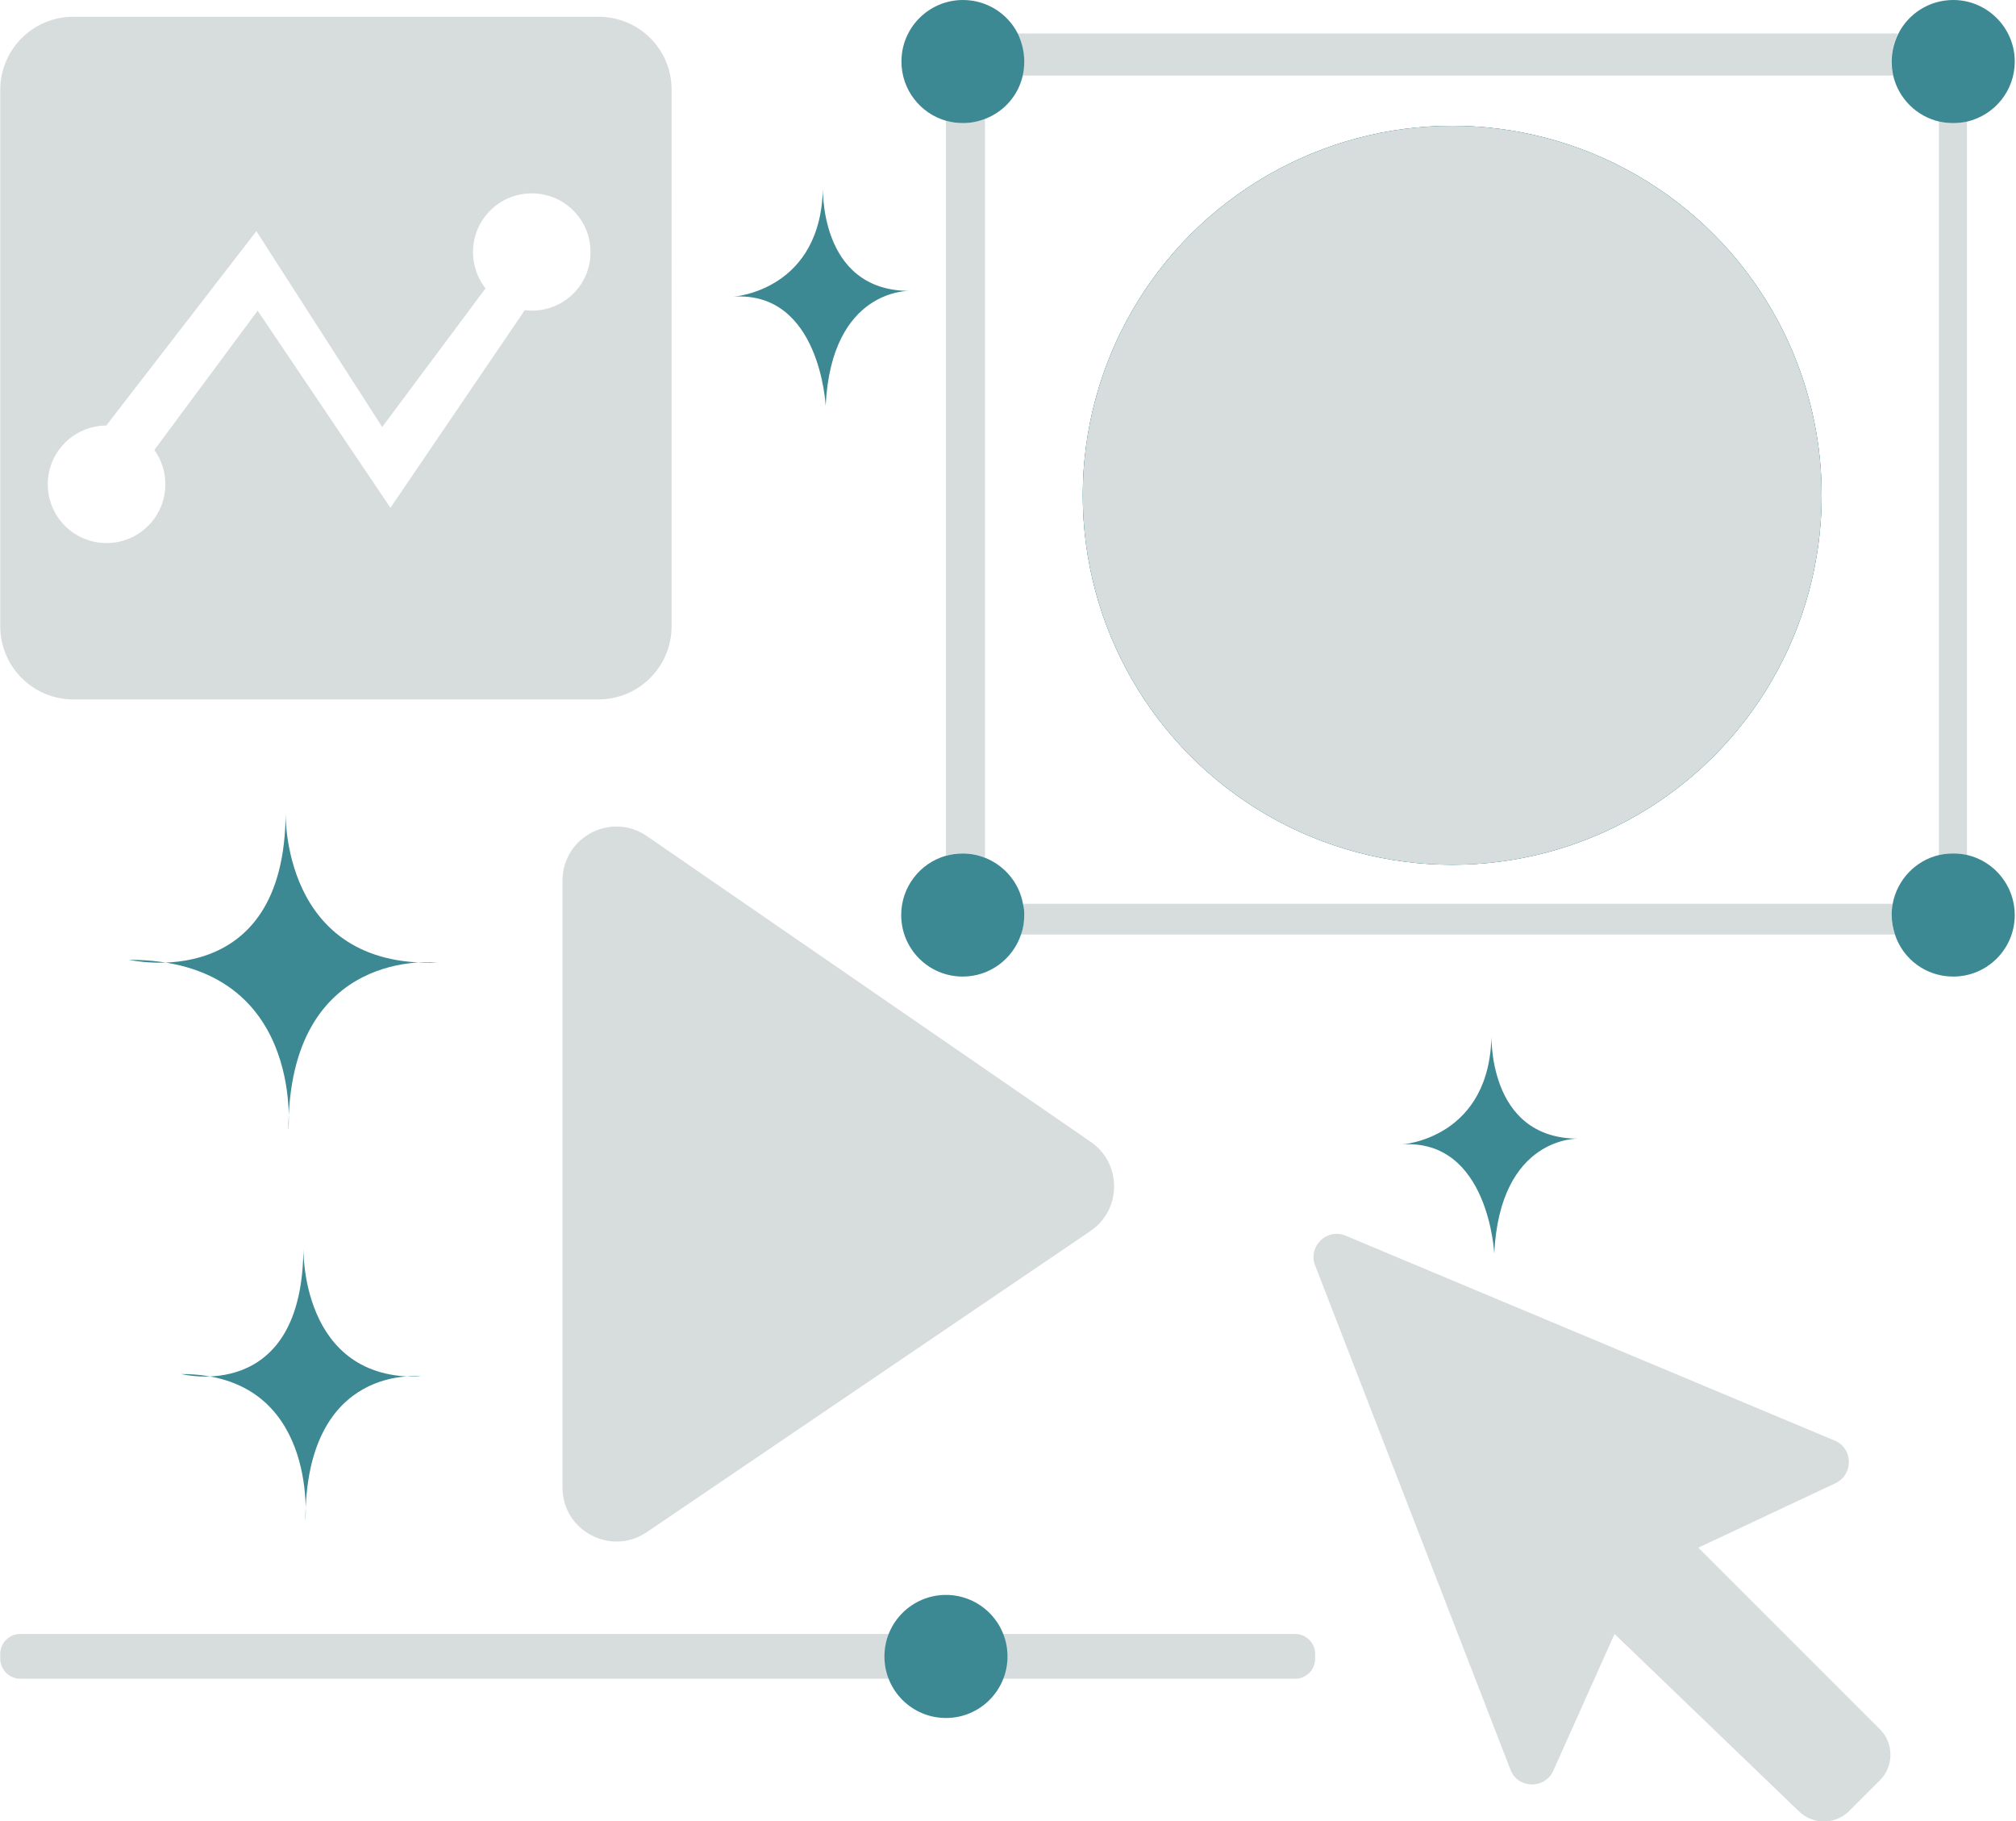 <?xml version="1.0" encoding="utf-8"?>
<!-- Generator: Adobe Illustrator 24.2.3, SVG Export Plug-In . SVG Version: 6.00 Build 0)  -->
<svg version="1.1" id="Layer_1" xmlns="http://www.w3.org/2000/svg" xmlns:xlink="http://www.w3.org/1999/xlink" x="0px" y="0px"
	 viewBox="0 0 806 728" style="enable-background:new 0 0 806 728;" xml:space="preserve">
<style type="text/css">
	.st0{fill:#EFEFEF;}
	.st1{fill:#69D4E0;}
	.st2{fill:#69D4E0;stroke:#69D4E0;stroke-miterlimit:10;}
	.st3{fill:none;stroke:#69D4E0;stroke-miterlimit:10;}
	.st4{fill:#6AD5E0;}
	.st5{fill:#EBEBEC;}
	.st6{fill:#E9EBEB;}
	.st7{fill:#DFE2E2;}
	.st8{fill:#DDDFE0;}
	.st9{fill:#D7DCDC;}
	.st10{fill:#3C8893;}
	.st11{fill:#5CC5D0;}
	.st12{fill:#E3E5E5;}
	.st13{fill:#E4E6E6;}
</style>
<path class="st9" d="M239.3,6.7h-210C13.2,6.7,0.1,19.8,0.1,35.9v214.5c0,16.1,13.1,29.2,29.2,29.2h210c16.1,0,29.2-13.1,29.2-29.2
	V35.9C268.6,19.8,255.5,6.7,239.3,6.7z M212.6,124.2c-0.9,0-1.8-0.1-2.8-0.2l-53.7,79L103,124.2l-41.3,55.7
	c2.8,3.8,4.4,8.6,4.4,13.7c0,13-10.5,23.5-23.5,23.5s-23.5-10.5-23.5-23.5c0-12.9,10.4-23.4,23.4-23.5l60-77.7l50.3,78.3l41.3-55.4
	c-3.1-4-5-9-5-14.5c0-13,10.5-23.5,23.5-23.5s23.5,10.5,23.5,23.5S225.6,124.2,212.6,124.2z"/>
<circle class="st10" cx="580.6" cy="198" r="147.7"/>
<path class="st9" d="M786.4,48.6v293.2c-1.8-0.4-3.7-0.6-5.6-0.6s-3.8,0.2-5.6,0.6V48.6c1.8,0.4,3.7,0.6,5.6,0.6
	S784.7,49,786.4,48.6z"/>
<path class="st9" d="M756.2,24.6c0,1.9,0.2,3.8,0.6,5.6H408.8c0.4-1.8,0.6-3.7,0.6-5.6c0-4-1-7.8-2.7-11.2h352.1
	C757.2,16.8,756.2,20.6,756.2,24.6z"/>
<path class="st9" d="M393.8,47.5v295.3c-2.8-1.1-5.8-1.7-8.9-1.7c-2.3,0-4.6,0.3-6.7,0.9V48.3c2.1,0.6,4.4,0.9,6.7,0.9
	C388,49.2,391.1,48.6,393.8,47.5z"/>
<path class="st9" d="M408.2,373.6c0.8-2.5,1.3-5.1,1.3-7.8c0-1.5-0.1-3-0.4-4.5h347.6c-0.3,1.5-0.4,2.9-0.4,4.5
	c0,2.7,0.4,5.4,1.3,7.8H408.2z"/>
<circle class="st10" cx="580.6" cy="198" r="147.7"/>
<path class="st9" d="M517.8,671.1H8.1c-4.4,0-8-3.6-8-8v-1.9c0-4.4,3.6-8,8-8h509.7c4.4,0,8,3.6,8,8v1.9
	C525.8,667.6,522.2,671.1,517.8,671.1z"/>
<path class="st9" d="M224.9,544.7V352c0-17.4,19.5-27.6,33.8-17.7l177.4,122.2c12.5,8.6,12.4,27.1-0.1,35.6L258.6,612.5
	c-14.3,9.7-33.7-0.5-33.7-17.8V544.7z"/>
<path class="st9" d="M645.5,653.2L621,707.9c-3.4,7.5-14.2,7.2-17.1-0.4l-78.1-201.6c-3-7.6,4.7-15.1,12.2-11.9l195.5,81.9
	c7.4,3.1,7.6,13.5,0.4,17l-54.9,25.8l72.6,72.6c5.6,5.6,5.6,14.8,0,20.4l-12.2,12.2c-5.6,5.6-14.5,5.7-20.2,0.2L645.5,653.2z"/>
<path class="st10" d="M409.5,24.6c0,1.9-0.2,3.8-0.6,5.6c-1.8,8-7.5,14.4-15,17.3c-2.8,1.1-5.8,1.7-8.9,1.7c-2.3,0-4.6-0.3-6.7-0.9
	c-10.3-2.9-17.9-12.4-17.9-23.7c0-13.6,11-24.6,24.6-24.6c9.6,0,17.9,5.5,21.9,13.4C408.5,16.8,409.5,20.6,409.5,24.6z"/>
<path class="st10" d="M805.5,24.6c0,11.7-8.1,21.4-19,24c-1.8,0.4-3.7,0.6-5.6,0.6s-3.8-0.2-5.6-0.6c-9.1-2.1-16.3-9.3-18.4-18.4
	c-0.4-1.8-0.6-3.7-0.6-5.6c0-4,1-7.8,2.7-11.2C763,5.5,771.3,0,780.9,0C794.4,0,805.5,11,805.5,24.6z"/>
<circle class="st10" cx="378.2" cy="662.2" r="24.6"/>
<path class="st10" d="M51.6,383.7c0,0,62.6,14.5,62.6-59.3c0,0-2.2,62.6,60.4,60.4c0,0-59.3-6.7-59.3,67.1
	C115.3,451.9,122,383.7,51.6,383.7z"/>
<path class="st10" d="M72.5,549.3c0,0,48.8,12.5,48.8-50.9c0,0-1.7,53.8,47,51.9c0,0-46.2-5.8-46.2,57.7
	C122.1,607.9,127.3,549.3,72.5,549.3z"/>
<path class="st10" d="M596.3,412.7c0,0-2.2,42.5,34.7,42.5c0,0-31.3-1.1-33.6,45.9c0,0-2.2-45.9-36.9-43.6
	C560.5,457.5,596.3,455.3,596.3,412.7z"/>
<path class="st10" d="M329,73.8c0,0-2.2,42.5,34.7,42.5c0,0-31.3-1.1-33.6,45.9c0,0-2.2-45.9-36.9-43.6
	C293.2,118.6,329,116.3,329,73.8z"/>
<path class="st10" d="M409.5,365.8c0,2.7-0.4,5.4-1.3,7.8c-3.3,9.8-12.5,16.8-23.3,16.8c-13.6,0-24.6-11-24.6-24.6
	c0-11.3,7.6-20.8,17.9-23.7c2.1-0.6,4.4-0.9,6.7-0.9c3.2,0,6.2,0.6,8.9,1.7c7.8,3.1,13.7,10,15.2,18.5
	C409.4,362.7,409.5,364.2,409.5,365.8z"/>
<circle class="st9" cx="580.6" cy="198" r="147.7"/>
<path class="st10" d="M805.5,365.8c0,13.6-11,24.6-24.6,24.6c-10.9,0-20.1-7-23.3-16.8c-0.8-2.5-1.3-5.1-1.3-7.8
	c0-1.5,0.1-3,0.4-4.5c1.8-9.6,9.1-17.3,18.6-19.5c1.8-0.4,3.7-0.6,5.6-0.6s3.8,0.2,5.6,0.6C797.3,344.3,805.5,354.1,805.5,365.8z"/>
</svg>
